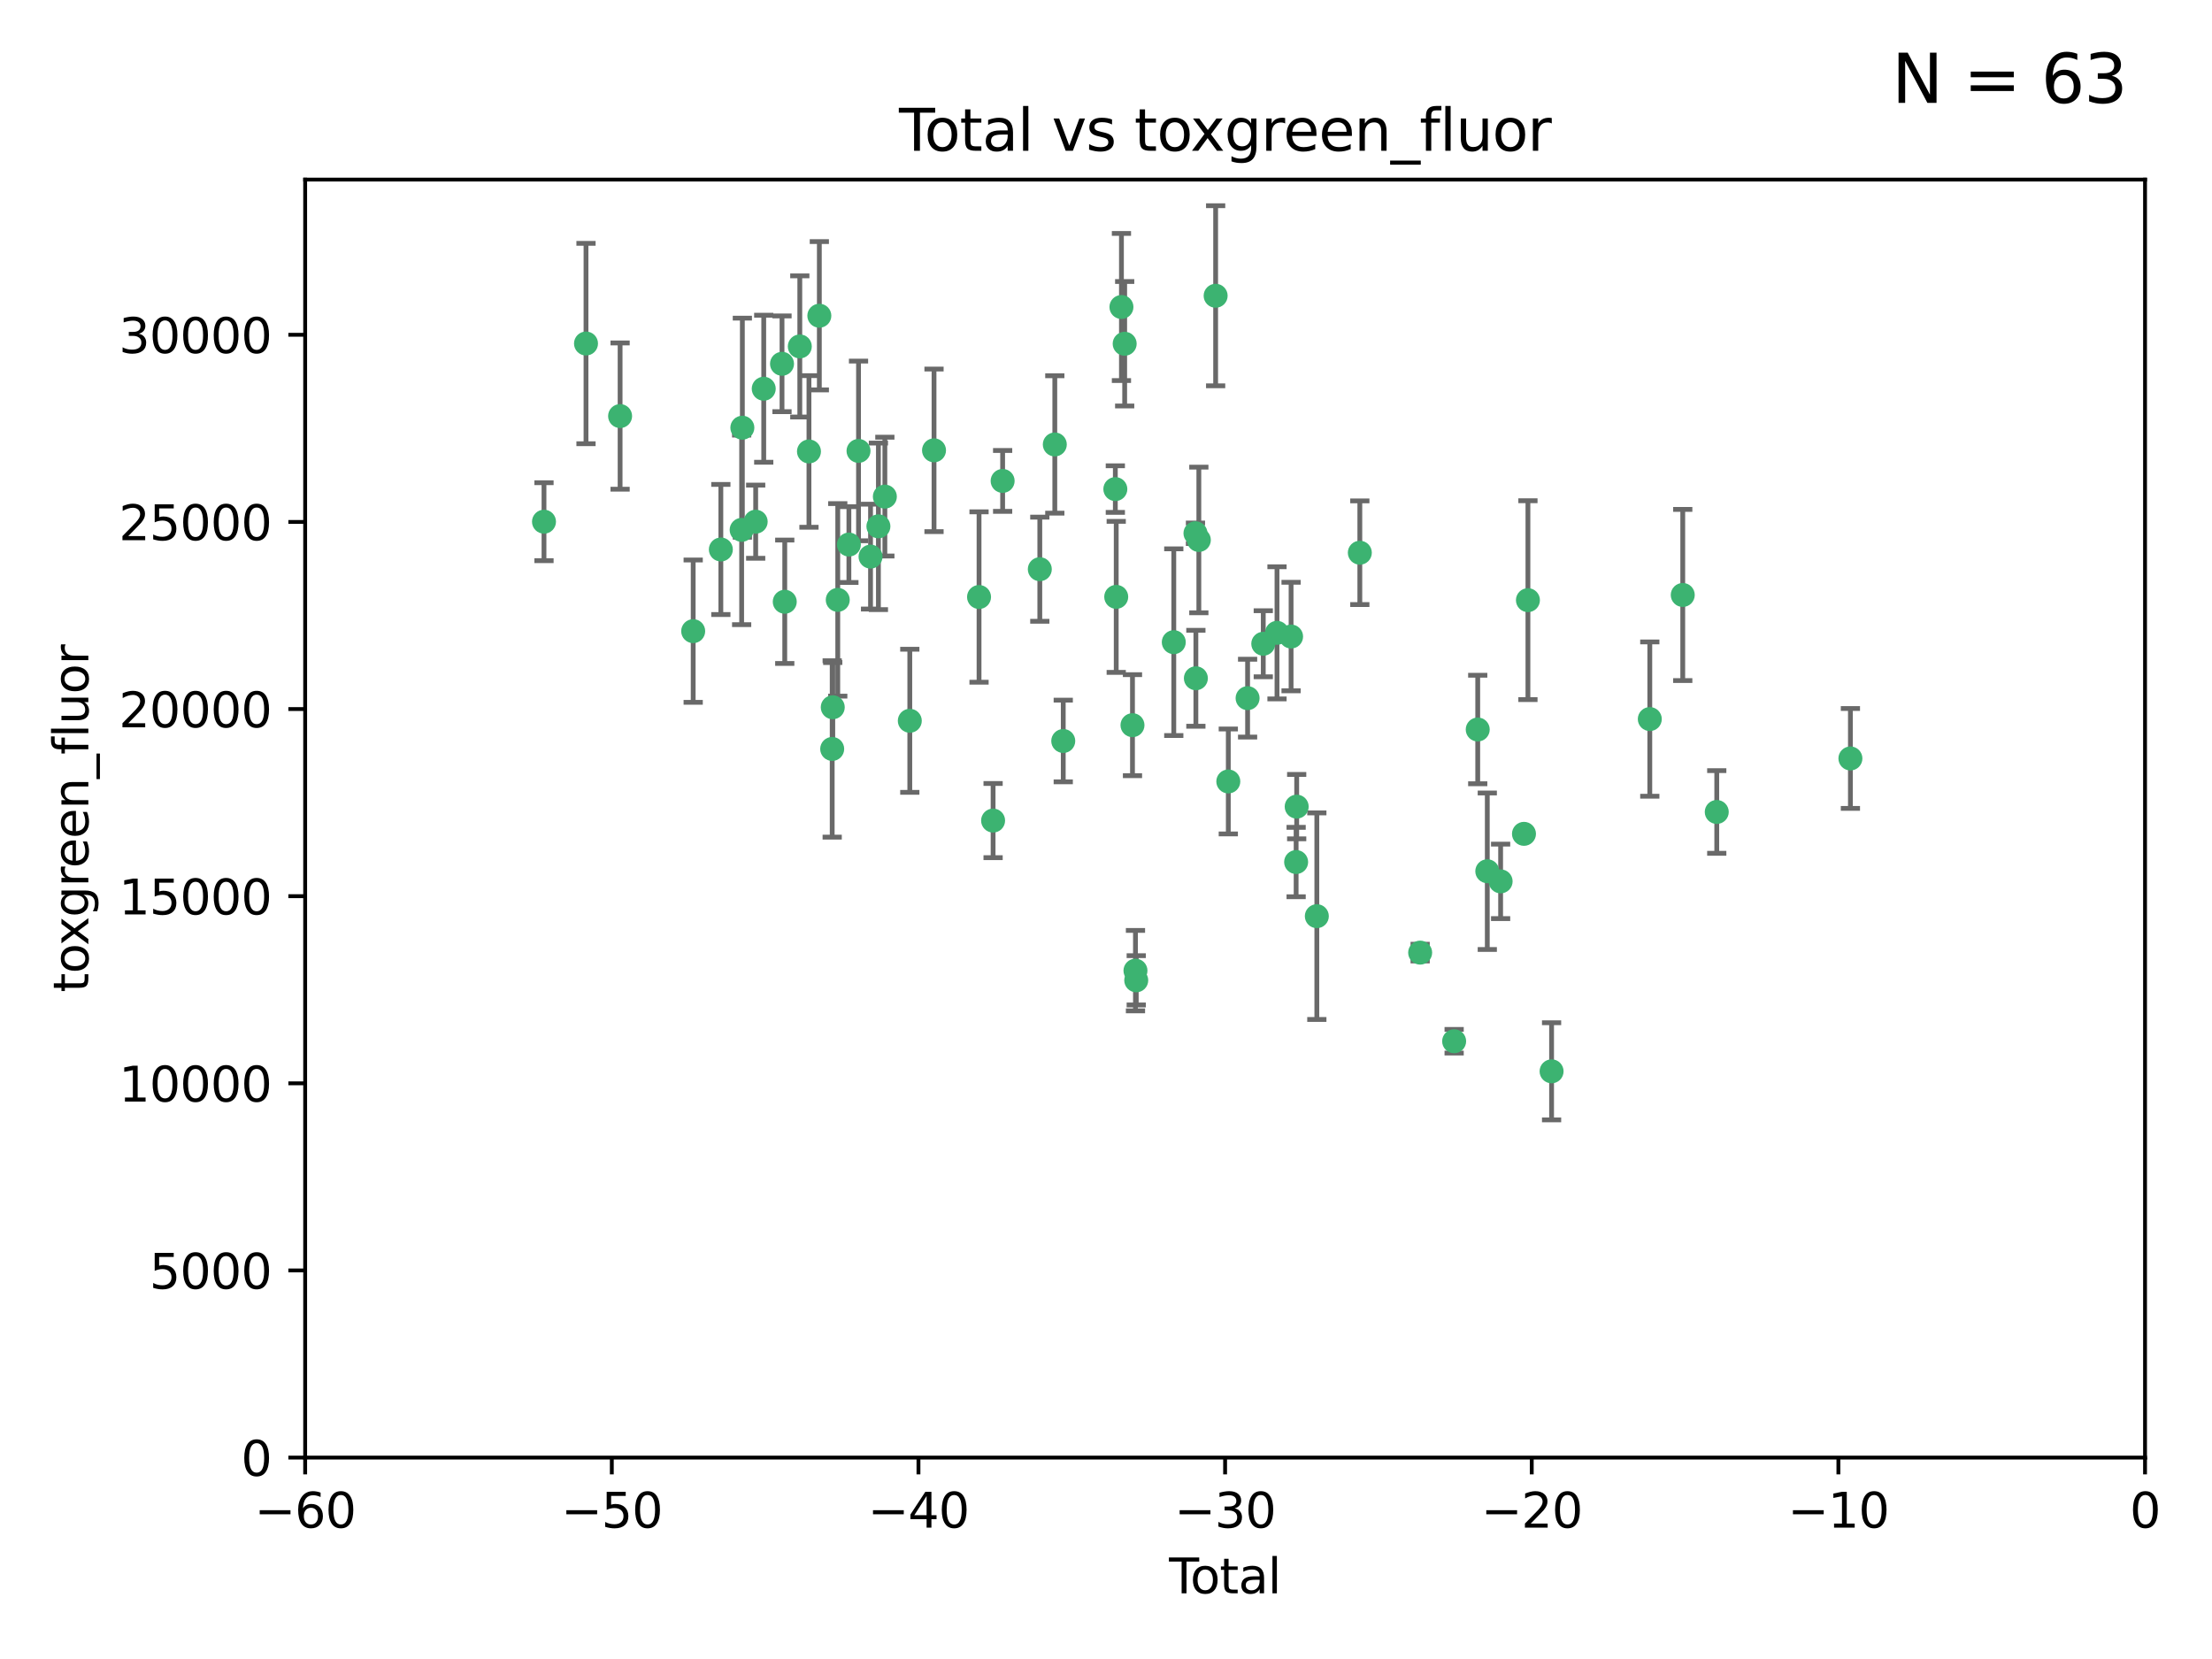 <?xml version="1.0" encoding="utf-8" standalone="no"?>
<!DOCTYPE svg PUBLIC "-//W3C//DTD SVG 1.1//EN"
  "http://www.w3.org/Graphics/SVG/1.1/DTD/svg11.dtd">
<svg xmlns:xlink="http://www.w3.org/1999/xlink" width="460.8pt" height="345.6pt" viewBox="0 0 460.8 345.6" xmlns="http://www.w3.org/2000/svg" version="1.1">
 <defs>
  <style type="text/css">*{stroke-linejoin: round; stroke-linecap: butt}</style>
 </defs>
 <g id="figure_1">
  <g id="patch_1">
   <path d="M 0 345.6 
L 460.8 345.6 
L 460.8 0 
L 0 0 
z
" style="fill: #ffffff"/>
  </g>
  <g id="axes_1">
   <g id="patch_2">
    <path d="M 63.571 303.64 
L 446.85 303.64 
L 446.85 37.411 
L 63.571 37.411 
z
" style="fill: #ffffff"/>
   </g>
   <g id="PathCollection_1">
    <defs>
     <path id="m602385210f" d="M 0 1.118 
C 0.297 1.118 0.581 1 0.791 0.791 
C 1 0.581 1.118 0.297 1.118 0 
C 1.118 -0.297 1 -0.581 0.791 -0.791 
C 0.581 -1 0.297 -1.118 0 -1.118 
C -0.297 -1.118 -0.581 -1 -0.791 -0.791 
C -1 -0.581 -1.118 -0.297 -1.118 0 
C -1.118 0.297 -1 0.581 -0.791 0.791 
C -0.581 1 -0.297 1.118 0 1.118 
z
" style="stroke: #3cb371"/>
    </defs>
    <g clip-path="url(#p02522e7ab2)">
     <use xlink:href="#m602385210f" x="113.324" y="108.677" style="fill: #3cb371; stroke: #3cb371"/>
     <use xlink:href="#m602385210f" x="122.075" y="71.562" style="fill: #3cb371; stroke: #3cb371"/>
     <use xlink:href="#m602385210f" x="129.178" y="86.676" style="fill: #3cb371; stroke: #3cb371"/>
     <use xlink:href="#m602385210f" x="144.404" y="131.48" style="fill: #3cb371; stroke: #3cb371"/>
     <use xlink:href="#m602385210f" x="150.166" y="114.467" style="fill: #3cb371; stroke: #3cb371"/>
     <use xlink:href="#m602385210f" x="154.499" y="110.38" style="fill: #3cb371; stroke: #3cb371"/>
     <use xlink:href="#m602385210f" x="154.646" y="89.097" style="fill: #3cb371; stroke: #3cb371"/>
     <use xlink:href="#m602385210f" x="157.422" y="108.676" style="fill: #3cb371; stroke: #3cb371"/>
     <use xlink:href="#m602385210f" x="159.1" y="80.98" style="fill: #3cb371; stroke: #3cb371"/>
     <use xlink:href="#m602385210f" x="162.908" y="75.786" style="fill: #3cb371; stroke: #3cb371"/>
     <use xlink:href="#m602385210f" x="163.479" y="125.356" style="fill: #3cb371; stroke: #3cb371"/>
     <use xlink:href="#m602385210f" x="166.614" y="72.167" style="fill: #3cb371; stroke: #3cb371"/>
     <use xlink:href="#m602385210f" x="168.522" y="94.046" style="fill: #3cb371; stroke: #3cb371"/>
     <use xlink:href="#m602385210f" x="170.683" y="65.773" style="fill: #3cb371; stroke: #3cb371"/>
     <use xlink:href="#m602385210f" x="173.36" y="156.019" style="fill: #3cb371; stroke: #3cb371"/>
     <use xlink:href="#m602385210f" x="173.478" y="147.335" style="fill: #3cb371; stroke: #3cb371"/>
     <use xlink:href="#m602385210f" x="174.52" y="124.965" style="fill: #3cb371; stroke: #3cb371"/>
     <use xlink:href="#m602385210f" x="176.84" y="113.441" style="fill: #3cb371; stroke: #3cb371"/>
     <use xlink:href="#m602385210f" x="178.846" y="93.933" style="fill: #3cb371; stroke: #3cb371"/>
     <use xlink:href="#m602385210f" x="181.35" y="115.953" style="fill: #3cb371; stroke: #3cb371"/>
     <use xlink:href="#m602385210f" x="182.989" y="109.646" style="fill: #3cb371; stroke: #3cb371"/>
     <use xlink:href="#m602385210f" x="184.332" y="103.453" style="fill: #3cb371; stroke: #3cb371"/>
     <use xlink:href="#m602385210f" x="189.528" y="150.153" style="fill: #3cb371; stroke: #3cb371"/>
     <use xlink:href="#m602385210f" x="194.574" y="93.812" style="fill: #3cb371; stroke: #3cb371"/>
     <use xlink:href="#m602385210f" x="203.952" y="124.367" style="fill: #3cb371; stroke: #3cb371"/>
     <use xlink:href="#m602385210f" x="206.88" y="170.94" style="fill: #3cb371; stroke: #3cb371"/>
     <use xlink:href="#m602385210f" x="208.867" y="100.184" style="fill: #3cb371; stroke: #3cb371"/>
     <use xlink:href="#m602385210f" x="216.611" y="118.577" style="fill: #3cb371; stroke: #3cb371"/>
     <use xlink:href="#m602385210f" x="219.736" y="92.588" style="fill: #3cb371; stroke: #3cb371"/>
     <use xlink:href="#m602385210f" x="221.495" y="154.361" style="fill: #3cb371; stroke: #3cb371"/>
     <use xlink:href="#m602385210f" x="232.345" y="101.886" style="fill: #3cb371; stroke: #3cb371"/>
     <use xlink:href="#m602385210f" x="232.53" y="124.337" style="fill: #3cb371; stroke: #3cb371"/>
     <use xlink:href="#m602385210f" x="233.617" y="63.953" style="fill: #3cb371; stroke: #3cb371"/>
     <use xlink:href="#m602385210f" x="234.291" y="71.61" style="fill: #3cb371; stroke: #3cb371"/>
     <use xlink:href="#m602385210f" x="235.917" y="151.067" style="fill: #3cb371; stroke: #3cb371"/>
     <use xlink:href="#m602385210f" x="236.539" y="202.203" style="fill: #3cb371; stroke: #3cb371"/>
     <use xlink:href="#m602385210f" x="236.699" y="204.22" style="fill: #3cb371; stroke: #3cb371"/>
     <use xlink:href="#m602385210f" x="244.521" y="133.776" style="fill: #3cb371; stroke: #3cb371"/>
     <use xlink:href="#m602385210f" x="249.037" y="111.087" style="fill: #3cb371; stroke: #3cb371"/>
     <use xlink:href="#m602385210f" x="249.123" y="141.297" style="fill: #3cb371; stroke: #3cb371"/>
     <use xlink:href="#m602385210f" x="249.741" y="112.487" style="fill: #3cb371; stroke: #3cb371"/>
     <use xlink:href="#m602385210f" x="253.24" y="61.614" style="fill: #3cb371; stroke: #3cb371"/>
     <use xlink:href="#m602385210f" x="255.878" y="162.792" style="fill: #3cb371; stroke: #3cb371"/>
     <use xlink:href="#m602385210f" x="259.897" y="145.439" style="fill: #3cb371; stroke: #3cb371"/>
     <use xlink:href="#m602385210f" x="263.163" y="134.104" style="fill: #3cb371; stroke: #3cb371"/>
     <use xlink:href="#m602385210f" x="266.022" y="131.829" style="fill: #3cb371; stroke: #3cb371"/>
     <use xlink:href="#m602385210f" x="268.956" y="132.603" style="fill: #3cb371; stroke: #3cb371"/>
     <use xlink:href="#m602385210f" x="270.008" y="179.579" style="fill: #3cb371; stroke: #3cb371"/>
     <use xlink:href="#m602385210f" x="270.123" y="168.036" style="fill: #3cb371; stroke: #3cb371"/>
     <use xlink:href="#m602385210f" x="274.32" y="190.856" style="fill: #3cb371; stroke: #3cb371"/>
     <use xlink:href="#m602385210f" x="283.277" y="115.142" style="fill: #3cb371; stroke: #3cb371"/>
     <use xlink:href="#m602385210f" x="295.844" y="198.449" style="fill: #3cb371; stroke: #3cb371"/>
     <use xlink:href="#m602385210f" x="302.924" y="216.908" style="fill: #3cb371; stroke: #3cb371"/>
     <use xlink:href="#m602385210f" x="307.838" y="151.97" style="fill: #3cb371; stroke: #3cb371"/>
     <use xlink:href="#m602385210f" x="309.83" y="181.494" style="fill: #3cb371; stroke: #3cb371"/>
     <use xlink:href="#m602385210f" x="312.607" y="183.606" style="fill: #3cb371; stroke: #3cb371"/>
     <use xlink:href="#m602385210f" x="317.472" y="173.704" style="fill: #3cb371; stroke: #3cb371"/>
     <use xlink:href="#m602385210f" x="318.296" y="125.024" style="fill: #3cb371; stroke: #3cb371"/>
     <use xlink:href="#m602385210f" x="323.223" y="223.176" style="fill: #3cb371; stroke: #3cb371"/>
     <use xlink:href="#m602385210f" x="343.683" y="149.795" style="fill: #3cb371; stroke: #3cb371"/>
     <use xlink:href="#m602385210f" x="350.548" y="123.943" style="fill: #3cb371; stroke: #3cb371"/>
     <use xlink:href="#m602385210f" x="357.632" y="169.147" style="fill: #3cb371; stroke: #3cb371"/>
     <use xlink:href="#m602385210f" x="385.474" y="157.999" style="fill: #3cb371; stroke: #3cb371"/>
    </g>
   </g>
   <g id="matplotlib.axis_1">
    <g id="xtick_1">
     <g id="line2d_1">
      <defs>
       <path id="mc4706e7339" d="M 0 0 
L 0 3.5 
" style="stroke: #000000; stroke-width: 0.8"/>
      </defs>
      <g>
       <use xlink:href="#mc4706e7339" x="63.571" y="303.64" style="stroke: #000000; stroke-width: 0.8"/>
      </g>
     </g>
     <g id="text_1">
      <!-- −60 -->
      <g transform="translate(53.019 318.238)scale(0.1 -0.1)">
       <defs>
        <path id="DejaVuSans-2212" d="M 678 2272 
L 4684 2272 
L 4684 1741 
L 678 1741 
L 678 2272 
z
" transform="scale(0.016)"/>
        <path id="DejaVuSans-36" d="M 2113 2584 
Q 1688 2584 1439 2293 
Q 1191 2003 1191 1497 
Q 1191 994 1439 701 
Q 1688 409 2113 409 
Q 2538 409 2786 701 
Q 3034 994 3034 1497 
Q 3034 2003 2786 2293 
Q 2538 2584 2113 2584 
z
M 3366 4563 
L 3366 3988 
Q 3128 4100 2886 4159 
Q 2644 4219 2406 4219 
Q 1781 4219 1451 3797 
Q 1122 3375 1075 2522 
Q 1259 2794 1537 2939 
Q 1816 3084 2150 3084 
Q 2853 3084 3261 2657 
Q 3669 2231 3669 1497 
Q 3669 778 3244 343 
Q 2819 -91 2113 -91 
Q 1303 -91 875 529 
Q 447 1150 447 2328 
Q 447 3434 972 4092 
Q 1497 4750 2381 4750 
Q 2619 4750 2861 4703 
Q 3103 4656 3366 4563 
z
" transform="scale(0.016)"/>
        <path id="DejaVuSans-30" d="M 2034 4250 
Q 1547 4250 1301 3770 
Q 1056 3291 1056 2328 
Q 1056 1369 1301 889 
Q 1547 409 2034 409 
Q 2525 409 2770 889 
Q 3016 1369 3016 2328 
Q 3016 3291 2770 3770 
Q 2525 4250 2034 4250 
z
M 2034 4750 
Q 2819 4750 3233 4129 
Q 3647 3509 3647 2328 
Q 3647 1150 3233 529 
Q 2819 -91 2034 -91 
Q 1250 -91 836 529 
Q 422 1150 422 2328 
Q 422 3509 836 4129 
Q 1250 4750 2034 4750 
z
" transform="scale(0.016)"/>
       </defs>
       <use xlink:href="#DejaVuSans-2212"/>
       <use xlink:href="#DejaVuSans-36" x="83.789"/>
       <use xlink:href="#DejaVuSans-30" x="147.412"/>
      </g>
     </g>
    </g>
    <g id="xtick_2">
     <g id="line2d_2">
      <g>
       <use xlink:href="#mc4706e7339" x="127.451" y="303.64" style="stroke: #000000; stroke-width: 0.8"/>
      </g>
     </g>
     <g id="text_2">
      <!-- −50 -->
      <g transform="translate(116.899 318.238)scale(0.1 -0.1)">
       <defs>
        <path id="DejaVuSans-35" d="M 691 4666 
L 3169 4666 
L 3169 4134 
L 1269 4134 
L 1269 2991 
Q 1406 3038 1543 3061 
Q 1681 3084 1819 3084 
Q 2600 3084 3056 2656 
Q 3513 2228 3513 1497 
Q 3513 744 3044 326 
Q 2575 -91 1722 -91 
Q 1428 -91 1123 -41 
Q 819 9 494 109 
L 494 744 
Q 775 591 1075 516 
Q 1375 441 1709 441 
Q 2250 441 2565 725 
Q 2881 1009 2881 1497 
Q 2881 1984 2565 2268 
Q 2250 2553 1709 2553 
Q 1456 2553 1204 2497 
Q 953 2441 691 2322 
L 691 4666 
z
" transform="scale(0.016)"/>
       </defs>
       <use xlink:href="#DejaVuSans-2212"/>
       <use xlink:href="#DejaVuSans-35" x="83.789"/>
       <use xlink:href="#DejaVuSans-30" x="147.412"/>
      </g>
     </g>
    </g>
    <g id="xtick_3">
     <g id="line2d_3">
      <g>
       <use xlink:href="#mc4706e7339" x="191.331" y="303.64" style="stroke: #000000; stroke-width: 0.8"/>
      </g>
     </g>
     <g id="text_3">
      <!-- −40 -->
      <g transform="translate(180.778 318.238)scale(0.1 -0.1)">
       <defs>
        <path id="DejaVuSans-34" d="M 2419 4116 
L 825 1625 
L 2419 1625 
L 2419 4116 
z
M 2253 4666 
L 3047 4666 
L 3047 1625 
L 3713 1625 
L 3713 1100 
L 3047 1100 
L 3047 0 
L 2419 0 
L 2419 1100 
L 313 1100 
L 313 1709 
L 2253 4666 
z
" transform="scale(0.016)"/>
       </defs>
       <use xlink:href="#DejaVuSans-2212"/>
       <use xlink:href="#DejaVuSans-34" x="83.789"/>
       <use xlink:href="#DejaVuSans-30" x="147.412"/>
      </g>
     </g>
    </g>
    <g id="xtick_4">
     <g id="line2d_4">
      <g>
       <use xlink:href="#mc4706e7339" x="255.211" y="303.64" style="stroke: #000000; stroke-width: 0.8"/>
      </g>
     </g>
     <g id="text_4">
      <!-- −30 -->
      <g transform="translate(244.658 318.238)scale(0.1 -0.1)">
       <defs>
        <path id="DejaVuSans-33" d="M 2597 2516 
Q 3050 2419 3304 2112 
Q 3559 1806 3559 1356 
Q 3559 666 3084 287 
Q 2609 -91 1734 -91 
Q 1441 -91 1130 -33 
Q 819 25 488 141 
L 488 750 
Q 750 597 1062 519 
Q 1375 441 1716 441 
Q 2309 441 2620 675 
Q 2931 909 2931 1356 
Q 2931 1769 2642 2001 
Q 2353 2234 1838 2234 
L 1294 2234 
L 1294 2753 
L 1863 2753 
Q 2328 2753 2575 2939 
Q 2822 3125 2822 3475 
Q 2822 3834 2567 4026 
Q 2313 4219 1838 4219 
Q 1578 4219 1281 4162 
Q 984 4106 628 3988 
L 628 4550 
Q 988 4650 1302 4700 
Q 1616 4750 1894 4750 
Q 2613 4750 3031 4423 
Q 3450 4097 3450 3541 
Q 3450 3153 3228 2886 
Q 3006 2619 2597 2516 
z
" transform="scale(0.016)"/>
       </defs>
       <use xlink:href="#DejaVuSans-2212"/>
       <use xlink:href="#DejaVuSans-33" x="83.789"/>
       <use xlink:href="#DejaVuSans-30" x="147.412"/>
      </g>
     </g>
    </g>
    <g id="xtick_5">
     <g id="line2d_5">
      <g>
       <use xlink:href="#mc4706e7339" x="319.09" y="303.64" style="stroke: #000000; stroke-width: 0.8"/>
      </g>
     </g>
     <g id="text_5">
      <!-- −20 -->
      <g transform="translate(308.538 318.238)scale(0.1 -0.1)">
       <defs>
        <path id="DejaVuSans-32" d="M 1228 531 
L 3431 531 
L 3431 0 
L 469 0 
L 469 531 
Q 828 903 1448 1529 
Q 2069 2156 2228 2338 
Q 2531 2678 2651 2914 
Q 2772 3150 2772 3378 
Q 2772 3750 2511 3984 
Q 2250 4219 1831 4219 
Q 1534 4219 1204 4116 
Q 875 4013 500 3803 
L 500 4441 
Q 881 4594 1212 4672 
Q 1544 4750 1819 4750 
Q 2544 4750 2975 4387 
Q 3406 4025 3406 3419 
Q 3406 3131 3298 2873 
Q 3191 2616 2906 2266 
Q 2828 2175 2409 1742 
Q 1991 1309 1228 531 
z
" transform="scale(0.016)"/>
       </defs>
       <use xlink:href="#DejaVuSans-2212"/>
       <use xlink:href="#DejaVuSans-32" x="83.789"/>
       <use xlink:href="#DejaVuSans-30" x="147.412"/>
      </g>
     </g>
    </g>
    <g id="xtick_6">
     <g id="line2d_6">
      <g>
       <use xlink:href="#mc4706e7339" x="382.97" y="303.64" style="stroke: #000000; stroke-width: 0.8"/>
      </g>
     </g>
     <g id="text_6">
      <!-- −10 -->
      <g transform="translate(372.418 318.238)scale(0.1 -0.1)">
       <defs>
        <path id="DejaVuSans-31" d="M 794 531 
L 1825 531 
L 1825 4091 
L 703 3866 
L 703 4441 
L 1819 4666 
L 2450 4666 
L 2450 531 
L 3481 531 
L 3481 0 
L 794 0 
L 794 531 
z
" transform="scale(0.016)"/>
       </defs>
       <use xlink:href="#DejaVuSans-2212"/>
       <use xlink:href="#DejaVuSans-31" x="83.789"/>
       <use xlink:href="#DejaVuSans-30" x="147.412"/>
      </g>
     </g>
    </g>
    <g id="xtick_7">
     <g id="line2d_7">
      <g>
       <use xlink:href="#mc4706e7339" x="446.85" y="303.64" style="stroke: #000000; stroke-width: 0.8"/>
      </g>
     </g>
     <g id="text_7">
      <!-- 0 -->
      <g transform="translate(443.669 318.238)scale(0.1 -0.1)">
       <use xlink:href="#DejaVuSans-30"/>
      </g>
     </g>
    </g>
    <g id="text_8">
     <!-- Total -->
     <g transform="translate(243.534 331.917)scale(0.1 -0.1)">
      <defs>
       <path id="DejaVuSans-54" d="M -19 4666 
L 3928 4666 
L 3928 4134 
L 2272 4134 
L 2272 0 
L 1638 0 
L 1638 4134 
L -19 4134 
L -19 4666 
z
" transform="scale(0.016)"/>
       <path id="DejaVuSans-6f" d="M 1959 3097 
Q 1497 3097 1228 2736 
Q 959 2375 959 1747 
Q 959 1119 1226 758 
Q 1494 397 1959 397 
Q 2419 397 2687 759 
Q 2956 1122 2956 1747 
Q 2956 2369 2687 2733 
Q 2419 3097 1959 3097 
z
M 1959 3584 
Q 2709 3584 3137 3096 
Q 3566 2609 3566 1747 
Q 3566 888 3137 398 
Q 2709 -91 1959 -91 
Q 1206 -91 779 398 
Q 353 888 353 1747 
Q 353 2609 779 3096 
Q 1206 3584 1959 3584 
z
" transform="scale(0.016)"/>
       <path id="DejaVuSans-74" d="M 1172 4494 
L 1172 3500 
L 2356 3500 
L 2356 3053 
L 1172 3053 
L 1172 1153 
Q 1172 725 1289 603 
Q 1406 481 1766 481 
L 2356 481 
L 2356 0 
L 1766 0 
Q 1100 0 847 248 
Q 594 497 594 1153 
L 594 3053 
L 172 3053 
L 172 3500 
L 594 3500 
L 594 4494 
L 1172 4494 
z
" transform="scale(0.016)"/>
       <path id="DejaVuSans-61" d="M 2194 1759 
Q 1497 1759 1228 1600 
Q 959 1441 959 1056 
Q 959 750 1161 570 
Q 1363 391 1709 391 
Q 2188 391 2477 730 
Q 2766 1069 2766 1631 
L 2766 1759 
L 2194 1759 
z
M 3341 1997 
L 3341 0 
L 2766 0 
L 2766 531 
Q 2569 213 2275 61 
Q 1981 -91 1556 -91 
Q 1019 -91 701 211 
Q 384 513 384 1019 
Q 384 1609 779 1909 
Q 1175 2209 1959 2209 
L 2766 2209 
L 2766 2266 
Q 2766 2663 2505 2880 
Q 2244 3097 1772 3097 
Q 1472 3097 1187 3025 
Q 903 2953 641 2809 
L 641 3341 
Q 956 3463 1253 3523 
Q 1550 3584 1831 3584 
Q 2591 3584 2966 3190 
Q 3341 2797 3341 1997 
z
" transform="scale(0.016)"/>
       <path id="DejaVuSans-6c" d="M 603 4863 
L 1178 4863 
L 1178 0 
L 603 0 
L 603 4863 
z
" transform="scale(0.016)"/>
      </defs>
      <use xlink:href="#DejaVuSans-54"/>
      <use xlink:href="#DejaVuSans-6f" x="44.084"/>
      <use xlink:href="#DejaVuSans-74" x="105.266"/>
      <use xlink:href="#DejaVuSans-61" x="144.475"/>
      <use xlink:href="#DejaVuSans-6c" x="205.754"/>
     </g>
    </g>
   </g>
   <g id="matplotlib.axis_2">
    <g id="ytick_1">
     <g id="line2d_8">
      <defs>
       <path id="m81da28793d" d="M 0 0 
L -3.5 0 
" style="stroke: #000000; stroke-width: 0.8"/>
      </defs>
      <g>
       <use xlink:href="#m81da28793d" x="63.571" y="303.64" style="stroke: #000000; stroke-width: 0.8"/>
      </g>
     </g>
     <g id="text_9">
      <!-- 0 -->
      <g transform="translate(50.209 307.439)scale(0.1 -0.1)">
       <use xlink:href="#DejaVuSans-30"/>
      </g>
     </g>
    </g>
    <g id="ytick_2">
     <g id="line2d_9">
      <g>
       <use xlink:href="#m81da28793d" x="63.571" y="264.657" style="stroke: #000000; stroke-width: 0.8"/>
      </g>
     </g>
     <g id="text_10">
      <!-- 5000 -->
      <g transform="translate(31.121 268.457)scale(0.1 -0.1)">
       <use xlink:href="#DejaVuSans-35"/>
       <use xlink:href="#DejaVuSans-30" x="63.623"/>
       <use xlink:href="#DejaVuSans-30" x="127.246"/>
       <use xlink:href="#DejaVuSans-30" x="190.869"/>
      </g>
     </g>
    </g>
    <g id="ytick_3">
     <g id="line2d_10">
      <g>
       <use xlink:href="#m81da28793d" x="63.571" y="225.675" style="stroke: #000000; stroke-width: 0.8"/>
      </g>
     </g>
     <g id="text_11">
      <!-- 10000 -->
      <g transform="translate(24.759 229.474)scale(0.1 -0.1)">
       <use xlink:href="#DejaVuSans-31"/>
       <use xlink:href="#DejaVuSans-30" x="63.623"/>
       <use xlink:href="#DejaVuSans-30" x="127.246"/>
       <use xlink:href="#DejaVuSans-30" x="190.869"/>
       <use xlink:href="#DejaVuSans-30" x="254.492"/>
      </g>
     </g>
    </g>
    <g id="ytick_4">
     <g id="line2d_11">
      <g>
       <use xlink:href="#m81da28793d" x="63.571" y="186.692" style="stroke: #000000; stroke-width: 0.8"/>
      </g>
     </g>
     <g id="text_12">
      <!-- 15000 -->
      <g transform="translate(24.759 190.492)scale(0.1 -0.1)">
       <use xlink:href="#DejaVuSans-31"/>
       <use xlink:href="#DejaVuSans-35" x="63.623"/>
       <use xlink:href="#DejaVuSans-30" x="127.246"/>
       <use xlink:href="#DejaVuSans-30" x="190.869"/>
       <use xlink:href="#DejaVuSans-30" x="254.492"/>
      </g>
     </g>
    </g>
    <g id="ytick_5">
     <g id="line2d_12">
      <g>
       <use xlink:href="#m81da28793d" x="63.571" y="147.71" style="stroke: #000000; stroke-width: 0.8"/>
      </g>
     </g>
     <g id="text_13">
      <!-- 20000 -->
      <g transform="translate(24.759 151.509)scale(0.1 -0.1)">
       <use xlink:href="#DejaVuSans-32"/>
       <use xlink:href="#DejaVuSans-30" x="63.623"/>
       <use xlink:href="#DejaVuSans-30" x="127.246"/>
       <use xlink:href="#DejaVuSans-30" x="190.869"/>
       <use xlink:href="#DejaVuSans-30" x="254.492"/>
      </g>
     </g>
    </g>
    <g id="ytick_6">
     <g id="line2d_13">
      <g>
       <use xlink:href="#m81da28793d" x="63.571" y="108.727" style="stroke: #000000; stroke-width: 0.8"/>
      </g>
     </g>
     <g id="text_14">
      <!-- 25000 -->
      <g transform="translate(24.759 112.527)scale(0.1 -0.1)">
       <use xlink:href="#DejaVuSans-32"/>
       <use xlink:href="#DejaVuSans-35" x="63.623"/>
       <use xlink:href="#DejaVuSans-30" x="127.246"/>
       <use xlink:href="#DejaVuSans-30" x="190.869"/>
       <use xlink:href="#DejaVuSans-30" x="254.492"/>
      </g>
     </g>
    </g>
    <g id="ytick_7">
     <g id="line2d_14">
      <g>
       <use xlink:href="#m81da28793d" x="63.571" y="69.745" style="stroke: #000000; stroke-width: 0.8"/>
      </g>
     </g>
     <g id="text_15">
      <!-- 30000 -->
      <g transform="translate(24.759 73.544)scale(0.1 -0.1)">
       <use xlink:href="#DejaVuSans-33"/>
       <use xlink:href="#DejaVuSans-30" x="63.623"/>
       <use xlink:href="#DejaVuSans-30" x="127.246"/>
       <use xlink:href="#DejaVuSans-30" x="190.869"/>
       <use xlink:href="#DejaVuSans-30" x="254.492"/>
      </g>
     </g>
    </g>
    <g id="text_16">
     <!-- toxgreen_fluor -->
     <g transform="translate(18.401 206.72)rotate(-90)scale(0.1 -0.1)">
      <defs>
       <path id="DejaVuSans-78" d="M 3513 3500 
L 2247 1797 
L 3578 0 
L 2900 0 
L 1881 1375 
L 863 0 
L 184 0 
L 1544 1831 
L 300 3500 
L 978 3500 
L 1906 2253 
L 2834 3500 
L 3513 3500 
z
" transform="scale(0.016)"/>
       <path id="DejaVuSans-67" d="M 2906 1791 
Q 2906 2416 2648 2759 
Q 2391 3103 1925 3103 
Q 1463 3103 1205 2759 
Q 947 2416 947 1791 
Q 947 1169 1205 825 
Q 1463 481 1925 481 
Q 2391 481 2648 825 
Q 2906 1169 2906 1791 
z
M 3481 434 
Q 3481 -459 3084 -895 
Q 2688 -1331 1869 -1331 
Q 1566 -1331 1297 -1286 
Q 1028 -1241 775 -1147 
L 775 -588 
Q 1028 -725 1275 -790 
Q 1522 -856 1778 -856 
Q 2344 -856 2625 -561 
Q 2906 -266 2906 331 
L 2906 616 
Q 2728 306 2450 153 
Q 2172 0 1784 0 
Q 1141 0 747 490 
Q 353 981 353 1791 
Q 353 2603 747 3093 
Q 1141 3584 1784 3584 
Q 2172 3584 2450 3431 
Q 2728 3278 2906 2969 
L 2906 3500 
L 3481 3500 
L 3481 434 
z
" transform="scale(0.016)"/>
       <path id="DejaVuSans-72" d="M 2631 2963 
Q 2534 3019 2420 3045 
Q 2306 3072 2169 3072 
Q 1681 3072 1420 2755 
Q 1159 2438 1159 1844 
L 1159 0 
L 581 0 
L 581 3500 
L 1159 3500 
L 1159 2956 
Q 1341 3275 1631 3429 
Q 1922 3584 2338 3584 
Q 2397 3584 2469 3576 
Q 2541 3569 2628 3553 
L 2631 2963 
z
" transform="scale(0.016)"/>
       <path id="DejaVuSans-65" d="M 3597 1894 
L 3597 1613 
L 953 1613 
Q 991 1019 1311 708 
Q 1631 397 2203 397 
Q 2534 397 2845 478 
Q 3156 559 3463 722 
L 3463 178 
Q 3153 47 2828 -22 
Q 2503 -91 2169 -91 
Q 1331 -91 842 396 
Q 353 884 353 1716 
Q 353 2575 817 3079 
Q 1281 3584 2069 3584 
Q 2775 3584 3186 3129 
Q 3597 2675 3597 1894 
z
M 3022 2063 
Q 3016 2534 2758 2815 
Q 2500 3097 2075 3097 
Q 1594 3097 1305 2825 
Q 1016 2553 972 2059 
L 3022 2063 
z
" transform="scale(0.016)"/>
       <path id="DejaVuSans-6e" d="M 3513 2113 
L 3513 0 
L 2938 0 
L 2938 2094 
Q 2938 2591 2744 2837 
Q 2550 3084 2163 3084 
Q 1697 3084 1428 2787 
Q 1159 2491 1159 1978 
L 1159 0 
L 581 0 
L 581 3500 
L 1159 3500 
L 1159 2956 
Q 1366 3272 1645 3428 
Q 1925 3584 2291 3584 
Q 2894 3584 3203 3211 
Q 3513 2838 3513 2113 
z
" transform="scale(0.016)"/>
       <path id="DejaVuSans-5f" d="M 3263 -1063 
L 3263 -1509 
L -63 -1509 
L -63 -1063 
L 3263 -1063 
z
" transform="scale(0.016)"/>
       <path id="DejaVuSans-66" d="M 2375 4863 
L 2375 4384 
L 1825 4384 
Q 1516 4384 1395 4259 
Q 1275 4134 1275 3809 
L 1275 3500 
L 2222 3500 
L 2222 3053 
L 1275 3053 
L 1275 0 
L 697 0 
L 697 3053 
L 147 3053 
L 147 3500 
L 697 3500 
L 697 3744 
Q 697 4328 969 4595 
Q 1241 4863 1831 4863 
L 2375 4863 
z
" transform="scale(0.016)"/>
       <path id="DejaVuSans-75" d="M 544 1381 
L 544 3500 
L 1119 3500 
L 1119 1403 
Q 1119 906 1312 657 
Q 1506 409 1894 409 
Q 2359 409 2629 706 
Q 2900 1003 2900 1516 
L 2900 3500 
L 3475 3500 
L 3475 0 
L 2900 0 
L 2900 538 
Q 2691 219 2414 64 
Q 2138 -91 1772 -91 
Q 1169 -91 856 284 
Q 544 659 544 1381 
z
M 1991 3584 
L 1991 3584 
z
" transform="scale(0.016)"/>
      </defs>
      <use xlink:href="#DejaVuSans-74"/>
      <use xlink:href="#DejaVuSans-6f" x="39.209"/>
      <use xlink:href="#DejaVuSans-78" x="97.266"/>
      <use xlink:href="#DejaVuSans-67" x="156.445"/>
      <use xlink:href="#DejaVuSans-72" x="219.922"/>
      <use xlink:href="#DejaVuSans-65" x="258.785"/>
      <use xlink:href="#DejaVuSans-65" x="320.309"/>
      <use xlink:href="#DejaVuSans-6e" x="381.832"/>
      <use xlink:href="#DejaVuSans-5f" x="445.211"/>
      <use xlink:href="#DejaVuSans-66" x="495.211"/>
      <use xlink:href="#DejaVuSans-6c" x="530.416"/>
      <use xlink:href="#DejaVuSans-75" x="558.199"/>
      <use xlink:href="#DejaVuSans-6f" x="621.578"/>
      <use xlink:href="#DejaVuSans-72" x="682.76"/>
     </g>
    </g>
   </g>
   <g id="LineCollection_1">
    <path d="M 113.324 116.797 
L 113.324 100.557 
" clip-path="url(#p02522e7ab2)" style="fill: none; stroke: #696969"/>
    <path d="M 122.075 92.434 
L 122.075 50.691 
" clip-path="url(#p02522e7ab2)" style="fill: none; stroke: #696969"/>
    <path d="M 129.178 101.908 
L 129.178 71.444 
" clip-path="url(#p02522e7ab2)" style="fill: none; stroke: #696969"/>
    <path d="M 144.404 146.307 
L 144.404 116.654 
" clip-path="url(#p02522e7ab2)" style="fill: none; stroke: #696969"/>
    <path d="M 150.166 128.017 
L 150.166 100.917 
" clip-path="url(#p02522e7ab2)" style="fill: none; stroke: #696969"/>
    <path d="M 154.499 130.124 
L 154.499 90.636 
" clip-path="url(#p02522e7ab2)" style="fill: none; stroke: #696969"/>
    <path d="M 154.646 111.917 
L 154.646 66.277 
" clip-path="url(#p02522e7ab2)" style="fill: none; stroke: #696969"/>
    <path d="M 157.422 116.296 
L 157.422 101.057 
" clip-path="url(#p02522e7ab2)" style="fill: none; stroke: #696969"/>
    <path d="M 159.1 96.292 
L 159.1 65.668 
" clip-path="url(#p02522e7ab2)" style="fill: none; stroke: #696969"/>
    <path d="M 162.908 85.756 
L 162.908 65.815 
" clip-path="url(#p02522e7ab2)" style="fill: none; stroke: #696969"/>
    <path d="M 163.479 138.211 
L 163.479 112.501 
" clip-path="url(#p02522e7ab2)" style="fill: none; stroke: #696969"/>
    <path d="M 166.614 86.871 
L 166.614 57.463 
" clip-path="url(#p02522e7ab2)" style="fill: none; stroke: #696969"/>
    <path d="M 168.522 109.836 
L 168.522 78.257 
" clip-path="url(#p02522e7ab2)" style="fill: none; stroke: #696969"/>
    <path d="M 170.683 81.223 
L 170.683 50.323 
" clip-path="url(#p02522e7ab2)" style="fill: none; stroke: #696969"/>
    <path d="M 173.36 174.39 
L 173.36 137.647 
" clip-path="url(#p02522e7ab2)" style="fill: none; stroke: #696969"/>
    <path d="M 173.478 156.65 
L 173.478 138.02 
" clip-path="url(#p02522e7ab2)" style="fill: none; stroke: #696969"/>
    <path d="M 174.52 145.018 
L 174.52 104.912 
" clip-path="url(#p02522e7ab2)" style="fill: none; stroke: #696969"/>
    <path d="M 176.84 121.337 
L 176.84 105.546 
" clip-path="url(#p02522e7ab2)" style="fill: none; stroke: #696969"/>
    <path d="M 178.846 112.649 
L 178.846 75.218 
" clip-path="url(#p02522e7ab2)" style="fill: none; stroke: #696969"/>
    <path d="M 181.35 126.872 
L 181.35 105.035 
" clip-path="url(#p02522e7ab2)" style="fill: none; stroke: #696969"/>
    <path d="M 182.989 126.988 
L 182.989 92.305 
" clip-path="url(#p02522e7ab2)" style="fill: none; stroke: #696969"/>
    <path d="M 184.332 115.826 
L 184.332 91.08 
" clip-path="url(#p02522e7ab2)" style="fill: none; stroke: #696969"/>
    <path d="M 189.528 165.057 
L 189.528 135.25 
" clip-path="url(#p02522e7ab2)" style="fill: none; stroke: #696969"/>
    <path d="M 194.574 110.745 
L 194.574 76.878 
" clip-path="url(#p02522e7ab2)" style="fill: none; stroke: #696969"/>
    <path d="M 203.952 142.114 
L 203.952 106.621 
" clip-path="url(#p02522e7ab2)" style="fill: none; stroke: #696969"/>
    <path d="M 206.88 178.667 
L 206.88 163.212 
" clip-path="url(#p02522e7ab2)" style="fill: none; stroke: #696969"/>
    <path d="M 208.867 106.525 
L 208.867 93.844 
" clip-path="url(#p02522e7ab2)" style="fill: none; stroke: #696969"/>
    <path d="M 216.611 129.424 
L 216.611 107.731 
" clip-path="url(#p02522e7ab2)" style="fill: none; stroke: #696969"/>
    <path d="M 219.736 106.902 
L 219.736 78.274 
" clip-path="url(#p02522e7ab2)" style="fill: none; stroke: #696969"/>
    <path d="M 221.495 162.872 
L 221.495 145.85 
" clip-path="url(#p02522e7ab2)" style="fill: none; stroke: #696969"/>
    <path d="M 232.345 106.741 
L 232.345 97.032 
" clip-path="url(#p02522e7ab2)" style="fill: none; stroke: #696969"/>
    <path d="M 232.53 140.07 
L 232.53 108.604 
" clip-path="url(#p02522e7ab2)" style="fill: none; stroke: #696969"/>
    <path d="M 233.617 79.275 
L 233.617 48.63 
" clip-path="url(#p02522e7ab2)" style="fill: none; stroke: #696969"/>
    <path d="M 234.291 84.576 
L 234.291 58.645 
" clip-path="url(#p02522e7ab2)" style="fill: none; stroke: #696969"/>
    <path d="M 235.917 161.588 
L 235.917 140.547 
" clip-path="url(#p02522e7ab2)" style="fill: none; stroke: #696969"/>
    <path d="M 236.539 210.579 
L 236.539 193.826 
" clip-path="url(#p02522e7ab2)" style="fill: none; stroke: #696969"/>
    <path d="M 236.699 209.352 
L 236.699 199.087 
" clip-path="url(#p02522e7ab2)" style="fill: none; stroke: #696969"/>
    <path d="M 244.521 153.222 
L 244.521 114.33 
" clip-path="url(#p02522e7ab2)" style="fill: none; stroke: #696969"/>
    <path d="M 249.037 113.226 
L 249.037 108.949 
" clip-path="url(#p02522e7ab2)" style="fill: none; stroke: #696969"/>
    <path d="M 249.123 151.291 
L 249.123 131.303 
" clip-path="url(#p02522e7ab2)" style="fill: none; stroke: #696969"/>
    <path d="M 249.741 127.655 
L 249.741 97.319 
" clip-path="url(#p02522e7ab2)" style="fill: none; stroke: #696969"/>
    <path d="M 253.24 80.373 
L 253.24 42.855 
" clip-path="url(#p02522e7ab2)" style="fill: none; stroke: #696969"/>
    <path d="M 255.878 173.718 
L 255.878 151.865 
" clip-path="url(#p02522e7ab2)" style="fill: none; stroke: #696969"/>
    <path d="M 259.897 153.546 
L 259.897 137.331 
" clip-path="url(#p02522e7ab2)" style="fill: none; stroke: #696969"/>
    <path d="M 263.163 140.983 
L 263.163 127.226 
" clip-path="url(#p02522e7ab2)" style="fill: none; stroke: #696969"/>
    <path d="M 266.022 145.591 
L 266.022 118.067 
" clip-path="url(#p02522e7ab2)" style="fill: none; stroke: #696969"/>
    <path d="M 268.956 143.904 
L 268.956 121.303 
" clip-path="url(#p02522e7ab2)" style="fill: none; stroke: #696969"/>
    <path d="M 270.008 186.808 
L 270.008 172.35 
" clip-path="url(#p02522e7ab2)" style="fill: none; stroke: #696969"/>
    <path d="M 270.123 174.742 
L 270.123 161.329 
" clip-path="url(#p02522e7ab2)" style="fill: none; stroke: #696969"/>
    <path d="M 274.32 212.373 
L 274.32 169.339 
" clip-path="url(#p02522e7ab2)" style="fill: none; stroke: #696969"/>
    <path d="M 283.277 125.941 
L 283.277 104.342 
" clip-path="url(#p02522e7ab2)" style="fill: none; stroke: #696969"/>
    <path d="M 295.844 200.192 
L 295.844 196.706 
" clip-path="url(#p02522e7ab2)" style="fill: none; stroke: #696969"/>
    <path d="M 302.924 219.374 
L 302.924 214.442 
" clip-path="url(#p02522e7ab2)" style="fill: none; stroke: #696969"/>
    <path d="M 307.838 163.271 
L 307.838 140.669 
" clip-path="url(#p02522e7ab2)" style="fill: none; stroke: #696969"/>
    <path d="M 309.83 197.796 
L 309.83 165.192 
" clip-path="url(#p02522e7ab2)" style="fill: none; stroke: #696969"/>
    <path d="M 312.607 191.362 
L 312.607 175.85 
" clip-path="url(#p02522e7ab2)" style="fill: none; stroke: #696969"/>
    <path d="M 317.472 174.431 
L 317.472 172.978 
" clip-path="url(#p02522e7ab2)" style="fill: none; stroke: #696969"/>
    <path d="M 318.296 145.735 
L 318.296 104.312 
" clip-path="url(#p02522e7ab2)" style="fill: none; stroke: #696969"/>
    <path d="M 323.223 233.292 
L 323.223 213.059 
" clip-path="url(#p02522e7ab2)" style="fill: none; stroke: #696969"/>
    <path d="M 343.683 165.867 
L 343.683 133.723 
" clip-path="url(#p02522e7ab2)" style="fill: none; stroke: #696969"/>
    <path d="M 350.548 141.769 
L 350.548 106.117 
" clip-path="url(#p02522e7ab2)" style="fill: none; stroke: #696969"/>
    <path d="M 357.632 177.757 
L 357.632 160.538 
" clip-path="url(#p02522e7ab2)" style="fill: none; stroke: #696969"/>
    <path d="M 385.474 168.403 
L 385.474 147.594 
" clip-path="url(#p02522e7ab2)" style="fill: none; stroke: #696969"/>
   </g>
   <g id="line2d_15">
    <defs>
     <path id="m2e2cb91b25" d="M 2 0 
L -2 -0 
" style="stroke: #696969"/>
    </defs>
    <g clip-path="url(#p02522e7ab2)">
     <use xlink:href="#m2e2cb91b25" x="113.324" y="116.797" style="fill: #696969; stroke: #696969"/>
     <use xlink:href="#m2e2cb91b25" x="122.075" y="92.434" style="fill: #696969; stroke: #696969"/>
     <use xlink:href="#m2e2cb91b25" x="129.178" y="101.908" style="fill: #696969; stroke: #696969"/>
     <use xlink:href="#m2e2cb91b25" x="144.404" y="146.307" style="fill: #696969; stroke: #696969"/>
     <use xlink:href="#m2e2cb91b25" x="150.166" y="128.017" style="fill: #696969; stroke: #696969"/>
     <use xlink:href="#m2e2cb91b25" x="154.499" y="130.124" style="fill: #696969; stroke: #696969"/>
     <use xlink:href="#m2e2cb91b25" x="154.646" y="111.917" style="fill: #696969; stroke: #696969"/>
     <use xlink:href="#m2e2cb91b25" x="157.422" y="116.296" style="fill: #696969; stroke: #696969"/>
     <use xlink:href="#m2e2cb91b25" x="159.1" y="96.292" style="fill: #696969; stroke: #696969"/>
     <use xlink:href="#m2e2cb91b25" x="162.908" y="85.756" style="fill: #696969; stroke: #696969"/>
     <use xlink:href="#m2e2cb91b25" x="163.479" y="138.211" style="fill: #696969; stroke: #696969"/>
     <use xlink:href="#m2e2cb91b25" x="166.614" y="86.871" style="fill: #696969; stroke: #696969"/>
     <use xlink:href="#m2e2cb91b25" x="168.522" y="109.836" style="fill: #696969; stroke: #696969"/>
     <use xlink:href="#m2e2cb91b25" x="170.683" y="81.223" style="fill: #696969; stroke: #696969"/>
     <use xlink:href="#m2e2cb91b25" x="173.36" y="174.39" style="fill: #696969; stroke: #696969"/>
     <use xlink:href="#m2e2cb91b25" x="173.478" y="156.65" style="fill: #696969; stroke: #696969"/>
     <use xlink:href="#m2e2cb91b25" x="174.52" y="145.018" style="fill: #696969; stroke: #696969"/>
     <use xlink:href="#m2e2cb91b25" x="176.84" y="121.337" style="fill: #696969; stroke: #696969"/>
     <use xlink:href="#m2e2cb91b25" x="178.846" y="112.649" style="fill: #696969; stroke: #696969"/>
     <use xlink:href="#m2e2cb91b25" x="181.35" y="126.872" style="fill: #696969; stroke: #696969"/>
     <use xlink:href="#m2e2cb91b25" x="182.989" y="126.988" style="fill: #696969; stroke: #696969"/>
     <use xlink:href="#m2e2cb91b25" x="184.332" y="115.826" style="fill: #696969; stroke: #696969"/>
     <use xlink:href="#m2e2cb91b25" x="189.528" y="165.057" style="fill: #696969; stroke: #696969"/>
     <use xlink:href="#m2e2cb91b25" x="194.574" y="110.745" style="fill: #696969; stroke: #696969"/>
     <use xlink:href="#m2e2cb91b25" x="203.952" y="142.114" style="fill: #696969; stroke: #696969"/>
     <use xlink:href="#m2e2cb91b25" x="206.88" y="178.667" style="fill: #696969; stroke: #696969"/>
     <use xlink:href="#m2e2cb91b25" x="208.867" y="106.525" style="fill: #696969; stroke: #696969"/>
     <use xlink:href="#m2e2cb91b25" x="216.611" y="129.424" style="fill: #696969; stroke: #696969"/>
     <use xlink:href="#m2e2cb91b25" x="219.736" y="106.902" style="fill: #696969; stroke: #696969"/>
     <use xlink:href="#m2e2cb91b25" x="221.495" y="162.872" style="fill: #696969; stroke: #696969"/>
     <use xlink:href="#m2e2cb91b25" x="232.345" y="106.741" style="fill: #696969; stroke: #696969"/>
     <use xlink:href="#m2e2cb91b25" x="232.53" y="140.07" style="fill: #696969; stroke: #696969"/>
     <use xlink:href="#m2e2cb91b25" x="233.617" y="79.275" style="fill: #696969; stroke: #696969"/>
     <use xlink:href="#m2e2cb91b25" x="234.291" y="84.576" style="fill: #696969; stroke: #696969"/>
     <use xlink:href="#m2e2cb91b25" x="235.917" y="161.588" style="fill: #696969; stroke: #696969"/>
     <use xlink:href="#m2e2cb91b25" x="236.539" y="210.579" style="fill: #696969; stroke: #696969"/>
     <use xlink:href="#m2e2cb91b25" x="236.699" y="209.352" style="fill: #696969; stroke: #696969"/>
     <use xlink:href="#m2e2cb91b25" x="244.521" y="153.222" style="fill: #696969; stroke: #696969"/>
     <use xlink:href="#m2e2cb91b25" x="249.037" y="113.226" style="fill: #696969; stroke: #696969"/>
     <use xlink:href="#m2e2cb91b25" x="249.123" y="151.291" style="fill: #696969; stroke: #696969"/>
     <use xlink:href="#m2e2cb91b25" x="249.741" y="127.655" style="fill: #696969; stroke: #696969"/>
     <use xlink:href="#m2e2cb91b25" x="253.24" y="80.373" style="fill: #696969; stroke: #696969"/>
     <use xlink:href="#m2e2cb91b25" x="255.878" y="173.718" style="fill: #696969; stroke: #696969"/>
     <use xlink:href="#m2e2cb91b25" x="259.897" y="153.546" style="fill: #696969; stroke: #696969"/>
     <use xlink:href="#m2e2cb91b25" x="263.163" y="140.983" style="fill: #696969; stroke: #696969"/>
     <use xlink:href="#m2e2cb91b25" x="266.022" y="145.591" style="fill: #696969; stroke: #696969"/>
     <use xlink:href="#m2e2cb91b25" x="268.956" y="143.904" style="fill: #696969; stroke: #696969"/>
     <use xlink:href="#m2e2cb91b25" x="270.008" y="186.808" style="fill: #696969; stroke: #696969"/>
     <use xlink:href="#m2e2cb91b25" x="270.123" y="174.742" style="fill: #696969; stroke: #696969"/>
     <use xlink:href="#m2e2cb91b25" x="274.32" y="212.373" style="fill: #696969; stroke: #696969"/>
     <use xlink:href="#m2e2cb91b25" x="283.277" y="125.941" style="fill: #696969; stroke: #696969"/>
     <use xlink:href="#m2e2cb91b25" x="295.844" y="200.192" style="fill: #696969; stroke: #696969"/>
     <use xlink:href="#m2e2cb91b25" x="302.924" y="219.374" style="fill: #696969; stroke: #696969"/>
     <use xlink:href="#m2e2cb91b25" x="307.838" y="163.271" style="fill: #696969; stroke: #696969"/>
     <use xlink:href="#m2e2cb91b25" x="309.83" y="197.796" style="fill: #696969; stroke: #696969"/>
     <use xlink:href="#m2e2cb91b25" x="312.607" y="191.362" style="fill: #696969; stroke: #696969"/>
     <use xlink:href="#m2e2cb91b25" x="317.472" y="174.431" style="fill: #696969; stroke: #696969"/>
     <use xlink:href="#m2e2cb91b25" x="318.296" y="145.735" style="fill: #696969; stroke: #696969"/>
     <use xlink:href="#m2e2cb91b25" x="323.223" y="233.292" style="fill: #696969; stroke: #696969"/>
     <use xlink:href="#m2e2cb91b25" x="343.683" y="165.867" style="fill: #696969; stroke: #696969"/>
     <use xlink:href="#m2e2cb91b25" x="350.548" y="141.769" style="fill: #696969; stroke: #696969"/>
     <use xlink:href="#m2e2cb91b25" x="357.632" y="177.757" style="fill: #696969; stroke: #696969"/>
     <use xlink:href="#m2e2cb91b25" x="385.474" y="168.403" style="fill: #696969; stroke: #696969"/>
    </g>
   </g>
   <g id="line2d_16">
    <g clip-path="url(#p02522e7ab2)">
     <use xlink:href="#m2e2cb91b25" x="113.324" y="100.557" style="fill: #696969; stroke: #696969"/>
     <use xlink:href="#m2e2cb91b25" x="122.075" y="50.691" style="fill: #696969; stroke: #696969"/>
     <use xlink:href="#m2e2cb91b25" x="129.178" y="71.444" style="fill: #696969; stroke: #696969"/>
     <use xlink:href="#m2e2cb91b25" x="144.404" y="116.654" style="fill: #696969; stroke: #696969"/>
     <use xlink:href="#m2e2cb91b25" x="150.166" y="100.917" style="fill: #696969; stroke: #696969"/>
     <use xlink:href="#m2e2cb91b25" x="154.499" y="90.636" style="fill: #696969; stroke: #696969"/>
     <use xlink:href="#m2e2cb91b25" x="154.646" y="66.277" style="fill: #696969; stroke: #696969"/>
     <use xlink:href="#m2e2cb91b25" x="157.422" y="101.057" style="fill: #696969; stroke: #696969"/>
     <use xlink:href="#m2e2cb91b25" x="159.1" y="65.668" style="fill: #696969; stroke: #696969"/>
     <use xlink:href="#m2e2cb91b25" x="162.908" y="65.815" style="fill: #696969; stroke: #696969"/>
     <use xlink:href="#m2e2cb91b25" x="163.479" y="112.501" style="fill: #696969; stroke: #696969"/>
     <use xlink:href="#m2e2cb91b25" x="166.614" y="57.463" style="fill: #696969; stroke: #696969"/>
     <use xlink:href="#m2e2cb91b25" x="168.522" y="78.257" style="fill: #696969; stroke: #696969"/>
     <use xlink:href="#m2e2cb91b25" x="170.683" y="50.323" style="fill: #696969; stroke: #696969"/>
     <use xlink:href="#m2e2cb91b25" x="173.36" y="137.647" style="fill: #696969; stroke: #696969"/>
     <use xlink:href="#m2e2cb91b25" x="173.478" y="138.02" style="fill: #696969; stroke: #696969"/>
     <use xlink:href="#m2e2cb91b25" x="174.52" y="104.912" style="fill: #696969; stroke: #696969"/>
     <use xlink:href="#m2e2cb91b25" x="176.84" y="105.546" style="fill: #696969; stroke: #696969"/>
     <use xlink:href="#m2e2cb91b25" x="178.846" y="75.218" style="fill: #696969; stroke: #696969"/>
     <use xlink:href="#m2e2cb91b25" x="181.35" y="105.035" style="fill: #696969; stroke: #696969"/>
     <use xlink:href="#m2e2cb91b25" x="182.989" y="92.305" style="fill: #696969; stroke: #696969"/>
     <use xlink:href="#m2e2cb91b25" x="184.332" y="91.08" style="fill: #696969; stroke: #696969"/>
     <use xlink:href="#m2e2cb91b25" x="189.528" y="135.25" style="fill: #696969; stroke: #696969"/>
     <use xlink:href="#m2e2cb91b25" x="194.574" y="76.878" style="fill: #696969; stroke: #696969"/>
     <use xlink:href="#m2e2cb91b25" x="203.952" y="106.621" style="fill: #696969; stroke: #696969"/>
     <use xlink:href="#m2e2cb91b25" x="206.88" y="163.212" style="fill: #696969; stroke: #696969"/>
     <use xlink:href="#m2e2cb91b25" x="208.867" y="93.844" style="fill: #696969; stroke: #696969"/>
     <use xlink:href="#m2e2cb91b25" x="216.611" y="107.731" style="fill: #696969; stroke: #696969"/>
     <use xlink:href="#m2e2cb91b25" x="219.736" y="78.274" style="fill: #696969; stroke: #696969"/>
     <use xlink:href="#m2e2cb91b25" x="221.495" y="145.85" style="fill: #696969; stroke: #696969"/>
     <use xlink:href="#m2e2cb91b25" x="232.345" y="97.032" style="fill: #696969; stroke: #696969"/>
     <use xlink:href="#m2e2cb91b25" x="232.53" y="108.604" style="fill: #696969; stroke: #696969"/>
     <use xlink:href="#m2e2cb91b25" x="233.617" y="48.63" style="fill: #696969; stroke: #696969"/>
     <use xlink:href="#m2e2cb91b25" x="234.291" y="58.645" style="fill: #696969; stroke: #696969"/>
     <use xlink:href="#m2e2cb91b25" x="235.917" y="140.547" style="fill: #696969; stroke: #696969"/>
     <use xlink:href="#m2e2cb91b25" x="236.539" y="193.826" style="fill: #696969; stroke: #696969"/>
     <use xlink:href="#m2e2cb91b25" x="236.699" y="199.087" style="fill: #696969; stroke: #696969"/>
     <use xlink:href="#m2e2cb91b25" x="244.521" y="114.33" style="fill: #696969; stroke: #696969"/>
     <use xlink:href="#m2e2cb91b25" x="249.037" y="108.949" style="fill: #696969; stroke: #696969"/>
     <use xlink:href="#m2e2cb91b25" x="249.123" y="131.303" style="fill: #696969; stroke: #696969"/>
     <use xlink:href="#m2e2cb91b25" x="249.741" y="97.319" style="fill: #696969; stroke: #696969"/>
     <use xlink:href="#m2e2cb91b25" x="253.24" y="42.855" style="fill: #696969; stroke: #696969"/>
     <use xlink:href="#m2e2cb91b25" x="255.878" y="151.865" style="fill: #696969; stroke: #696969"/>
     <use xlink:href="#m2e2cb91b25" x="259.897" y="137.331" style="fill: #696969; stroke: #696969"/>
     <use xlink:href="#m2e2cb91b25" x="263.163" y="127.226" style="fill: #696969; stroke: #696969"/>
     <use xlink:href="#m2e2cb91b25" x="266.022" y="118.067" style="fill: #696969; stroke: #696969"/>
     <use xlink:href="#m2e2cb91b25" x="268.956" y="121.303" style="fill: #696969; stroke: #696969"/>
     <use xlink:href="#m2e2cb91b25" x="270.008" y="172.35" style="fill: #696969; stroke: #696969"/>
     <use xlink:href="#m2e2cb91b25" x="270.123" y="161.329" style="fill: #696969; stroke: #696969"/>
     <use xlink:href="#m2e2cb91b25" x="274.32" y="169.339" style="fill: #696969; stroke: #696969"/>
     <use xlink:href="#m2e2cb91b25" x="283.277" y="104.342" style="fill: #696969; stroke: #696969"/>
     <use xlink:href="#m2e2cb91b25" x="295.844" y="196.706" style="fill: #696969; stroke: #696969"/>
     <use xlink:href="#m2e2cb91b25" x="302.924" y="214.442" style="fill: #696969; stroke: #696969"/>
     <use xlink:href="#m2e2cb91b25" x="307.838" y="140.669" style="fill: #696969; stroke: #696969"/>
     <use xlink:href="#m2e2cb91b25" x="309.83" y="165.192" style="fill: #696969; stroke: #696969"/>
     <use xlink:href="#m2e2cb91b25" x="312.607" y="175.85" style="fill: #696969; stroke: #696969"/>
     <use xlink:href="#m2e2cb91b25" x="317.472" y="172.978" style="fill: #696969; stroke: #696969"/>
     <use xlink:href="#m2e2cb91b25" x="318.296" y="104.312" style="fill: #696969; stroke: #696969"/>
     <use xlink:href="#m2e2cb91b25" x="323.223" y="213.059" style="fill: #696969; stroke: #696969"/>
     <use xlink:href="#m2e2cb91b25" x="343.683" y="133.723" style="fill: #696969; stroke: #696969"/>
     <use xlink:href="#m2e2cb91b25" x="350.548" y="106.117" style="fill: #696969; stroke: #696969"/>
     <use xlink:href="#m2e2cb91b25" x="357.632" y="160.538" style="fill: #696969; stroke: #696969"/>
     <use xlink:href="#m2e2cb91b25" x="385.474" y="147.594" style="fill: #696969; stroke: #696969"/>
    </g>
   </g>
   <g id="line2d_17">
    <defs>
     <path id="m094a5c4eea" d="M 0 2 
C 0.53 2 1.039 1.789 1.414 1.414 
C 1.789 1.039 2 0.53 2 0 
C 2 -0.53 1.789 -1.039 1.414 -1.414 
C 1.039 -1.789 0.53 -2 0 -2 
C -0.53 -2 -1.039 -1.789 -1.414 -1.414 
C -1.789 -1.039 -2 -0.53 -2 0 
C -2 0.53 -1.789 1.039 -1.414 1.414 
C -1.039 1.789 -0.53 2 0 2 
z
" style="stroke: #3cb371"/>
    </defs>
    <g clip-path="url(#p02522e7ab2)">
     <use xlink:href="#m094a5c4eea" x="113.324" y="108.677" style="fill: #3cb371; stroke: #3cb371"/>
     <use xlink:href="#m094a5c4eea" x="122.075" y="71.562" style="fill: #3cb371; stroke: #3cb371"/>
     <use xlink:href="#m094a5c4eea" x="129.178" y="86.676" style="fill: #3cb371; stroke: #3cb371"/>
     <use xlink:href="#m094a5c4eea" x="144.404" y="131.48" style="fill: #3cb371; stroke: #3cb371"/>
     <use xlink:href="#m094a5c4eea" x="150.166" y="114.467" style="fill: #3cb371; stroke: #3cb371"/>
     <use xlink:href="#m094a5c4eea" x="154.499" y="110.38" style="fill: #3cb371; stroke: #3cb371"/>
     <use xlink:href="#m094a5c4eea" x="154.646" y="89.097" style="fill: #3cb371; stroke: #3cb371"/>
     <use xlink:href="#m094a5c4eea" x="157.422" y="108.676" style="fill: #3cb371; stroke: #3cb371"/>
     <use xlink:href="#m094a5c4eea" x="159.1" y="80.98" style="fill: #3cb371; stroke: #3cb371"/>
     <use xlink:href="#m094a5c4eea" x="162.908" y="75.786" style="fill: #3cb371; stroke: #3cb371"/>
     <use xlink:href="#m094a5c4eea" x="163.479" y="125.356" style="fill: #3cb371; stroke: #3cb371"/>
     <use xlink:href="#m094a5c4eea" x="166.614" y="72.167" style="fill: #3cb371; stroke: #3cb371"/>
     <use xlink:href="#m094a5c4eea" x="168.522" y="94.046" style="fill: #3cb371; stroke: #3cb371"/>
     <use xlink:href="#m094a5c4eea" x="170.683" y="65.773" style="fill: #3cb371; stroke: #3cb371"/>
     <use xlink:href="#m094a5c4eea" x="173.36" y="156.019" style="fill: #3cb371; stroke: #3cb371"/>
     <use xlink:href="#m094a5c4eea" x="173.478" y="147.335" style="fill: #3cb371; stroke: #3cb371"/>
     <use xlink:href="#m094a5c4eea" x="174.52" y="124.965" style="fill: #3cb371; stroke: #3cb371"/>
     <use xlink:href="#m094a5c4eea" x="176.84" y="113.441" style="fill: #3cb371; stroke: #3cb371"/>
     <use xlink:href="#m094a5c4eea" x="178.846" y="93.933" style="fill: #3cb371; stroke: #3cb371"/>
     <use xlink:href="#m094a5c4eea" x="181.35" y="115.953" style="fill: #3cb371; stroke: #3cb371"/>
     <use xlink:href="#m094a5c4eea" x="182.989" y="109.646" style="fill: #3cb371; stroke: #3cb371"/>
     <use xlink:href="#m094a5c4eea" x="184.332" y="103.453" style="fill: #3cb371; stroke: #3cb371"/>
     <use xlink:href="#m094a5c4eea" x="189.528" y="150.153" style="fill: #3cb371; stroke: #3cb371"/>
     <use xlink:href="#m094a5c4eea" x="194.574" y="93.812" style="fill: #3cb371; stroke: #3cb371"/>
     <use xlink:href="#m094a5c4eea" x="203.952" y="124.367" style="fill: #3cb371; stroke: #3cb371"/>
     <use xlink:href="#m094a5c4eea" x="206.88" y="170.94" style="fill: #3cb371; stroke: #3cb371"/>
     <use xlink:href="#m094a5c4eea" x="208.867" y="100.184" style="fill: #3cb371; stroke: #3cb371"/>
     <use xlink:href="#m094a5c4eea" x="216.611" y="118.577" style="fill: #3cb371; stroke: #3cb371"/>
     <use xlink:href="#m094a5c4eea" x="219.736" y="92.588" style="fill: #3cb371; stroke: #3cb371"/>
     <use xlink:href="#m094a5c4eea" x="221.495" y="154.361" style="fill: #3cb371; stroke: #3cb371"/>
     <use xlink:href="#m094a5c4eea" x="232.345" y="101.886" style="fill: #3cb371; stroke: #3cb371"/>
     <use xlink:href="#m094a5c4eea" x="232.53" y="124.337" style="fill: #3cb371; stroke: #3cb371"/>
     <use xlink:href="#m094a5c4eea" x="233.617" y="63.953" style="fill: #3cb371; stroke: #3cb371"/>
     <use xlink:href="#m094a5c4eea" x="234.291" y="71.61" style="fill: #3cb371; stroke: #3cb371"/>
     <use xlink:href="#m094a5c4eea" x="235.917" y="151.067" style="fill: #3cb371; stroke: #3cb371"/>
     <use xlink:href="#m094a5c4eea" x="236.539" y="202.203" style="fill: #3cb371; stroke: #3cb371"/>
     <use xlink:href="#m094a5c4eea" x="236.699" y="204.22" style="fill: #3cb371; stroke: #3cb371"/>
     <use xlink:href="#m094a5c4eea" x="244.521" y="133.776" style="fill: #3cb371; stroke: #3cb371"/>
     <use xlink:href="#m094a5c4eea" x="249.037" y="111.087" style="fill: #3cb371; stroke: #3cb371"/>
     <use xlink:href="#m094a5c4eea" x="249.123" y="141.297" style="fill: #3cb371; stroke: #3cb371"/>
     <use xlink:href="#m094a5c4eea" x="249.741" y="112.487" style="fill: #3cb371; stroke: #3cb371"/>
     <use xlink:href="#m094a5c4eea" x="253.24" y="61.614" style="fill: #3cb371; stroke: #3cb371"/>
     <use xlink:href="#m094a5c4eea" x="255.878" y="162.792" style="fill: #3cb371; stroke: #3cb371"/>
     <use xlink:href="#m094a5c4eea" x="259.897" y="145.439" style="fill: #3cb371; stroke: #3cb371"/>
     <use xlink:href="#m094a5c4eea" x="263.163" y="134.104" style="fill: #3cb371; stroke: #3cb371"/>
     <use xlink:href="#m094a5c4eea" x="266.022" y="131.829" style="fill: #3cb371; stroke: #3cb371"/>
     <use xlink:href="#m094a5c4eea" x="268.956" y="132.603" style="fill: #3cb371; stroke: #3cb371"/>
     <use xlink:href="#m094a5c4eea" x="270.008" y="179.579" style="fill: #3cb371; stroke: #3cb371"/>
     <use xlink:href="#m094a5c4eea" x="270.123" y="168.036" style="fill: #3cb371; stroke: #3cb371"/>
     <use xlink:href="#m094a5c4eea" x="274.32" y="190.856" style="fill: #3cb371; stroke: #3cb371"/>
     <use xlink:href="#m094a5c4eea" x="283.277" y="115.142" style="fill: #3cb371; stroke: #3cb371"/>
     <use xlink:href="#m094a5c4eea" x="295.844" y="198.449" style="fill: #3cb371; stroke: #3cb371"/>
     <use xlink:href="#m094a5c4eea" x="302.924" y="216.908" style="fill: #3cb371; stroke: #3cb371"/>
     <use xlink:href="#m094a5c4eea" x="307.838" y="151.97" style="fill: #3cb371; stroke: #3cb371"/>
     <use xlink:href="#m094a5c4eea" x="309.83" y="181.494" style="fill: #3cb371; stroke: #3cb371"/>
     <use xlink:href="#m094a5c4eea" x="312.607" y="183.606" style="fill: #3cb371; stroke: #3cb371"/>
     <use xlink:href="#m094a5c4eea" x="317.472" y="173.704" style="fill: #3cb371; stroke: #3cb371"/>
     <use xlink:href="#m094a5c4eea" x="318.296" y="125.024" style="fill: #3cb371; stroke: #3cb371"/>
     <use xlink:href="#m094a5c4eea" x="323.223" y="223.176" style="fill: #3cb371; stroke: #3cb371"/>
     <use xlink:href="#m094a5c4eea" x="343.683" y="149.795" style="fill: #3cb371; stroke: #3cb371"/>
     <use xlink:href="#m094a5c4eea" x="350.548" y="123.943" style="fill: #3cb371; stroke: #3cb371"/>
     <use xlink:href="#m094a5c4eea" x="357.632" y="169.147" style="fill: #3cb371; stroke: #3cb371"/>
     <use xlink:href="#m094a5c4eea" x="385.474" y="157.999" style="fill: #3cb371; stroke: #3cb371"/>
    </g>
   </g>
   <g id="patch_3">
    <path d="M 63.571 303.64 
L 63.571 37.411 
" style="fill: none; stroke: #000000; stroke-width: 0.8; stroke-linejoin: miter; stroke-linecap: square"/>
   </g>
   <g id="patch_4">
    <path d="M 446.85 303.64 
L 446.85 37.411 
" style="fill: none; stroke: #000000; stroke-width: 0.8; stroke-linejoin: miter; stroke-linecap: square"/>
   </g>
   <g id="patch_5">
    <path d="M 63.571 303.64 
L 446.85 303.64 
" style="fill: none; stroke: #000000; stroke-width: 0.8; stroke-linejoin: miter; stroke-linecap: square"/>
   </g>
   <g id="patch_6">
    <path d="M 63.571 37.411 
L 446.85 37.411 
" style="fill: none; stroke: #000000; stroke-width: 0.8; stroke-linejoin: miter; stroke-linecap: square"/>
   </g>
   <g id="text_17">
    <!-- N = 63 -->
    <g transform="translate(394.098 21.426)scale(0.14 -0.14)">
     <defs>
      <path id="DejaVuSans-4e" d="M 628 4666 
L 1478 4666 
L 3547 763 
L 3547 4666 
L 4159 4666 
L 4159 0 
L 3309 0 
L 1241 3903 
L 1241 0 
L 628 0 
L 628 4666 
z
" transform="scale(0.016)"/>
      <path id="DejaVuSans-20" transform="scale(0.016)"/>
      <path id="DejaVuSans-3d" d="M 678 2906 
L 4684 2906 
L 4684 2381 
L 678 2381 
L 678 2906 
z
M 678 1631 
L 4684 1631 
L 4684 1100 
L 678 1100 
L 678 1631 
z
" transform="scale(0.016)"/>
     </defs>
     <use xlink:href="#DejaVuSans-4e"/>
     <use xlink:href="#DejaVuSans-20" x="74.805"/>
     <use xlink:href="#DejaVuSans-3d" x="106.592"/>
     <use xlink:href="#DejaVuSans-20" x="190.381"/>
     <use xlink:href="#DejaVuSans-36" x="222.168"/>
     <use xlink:href="#DejaVuSans-33" x="285.791"/>
    </g>
   </g>
   <g id="text_18">
    <!-- Total vs toxgreen_fluor -->
    <g transform="translate(187.275 31.411)scale(0.12 -0.12)">
     <defs>
      <path id="DejaVuSans-76" d="M 191 3500 
L 800 3500 
L 1894 563 
L 2988 3500 
L 3597 3500 
L 2284 0 
L 1503 0 
L 191 3500 
z
" transform="scale(0.016)"/>
      <path id="DejaVuSans-73" d="M 2834 3397 
L 2834 2853 
Q 2591 2978 2328 3040 
Q 2066 3103 1784 3103 
Q 1356 3103 1142 2972 
Q 928 2841 928 2578 
Q 928 2378 1081 2264 
Q 1234 2150 1697 2047 
L 1894 2003 
Q 2506 1872 2764 1633 
Q 3022 1394 3022 966 
Q 3022 478 2636 193 
Q 2250 -91 1575 -91 
Q 1294 -91 989 -36 
Q 684 19 347 128 
L 347 722 
Q 666 556 975 473 
Q 1284 391 1588 391 
Q 1994 391 2212 530 
Q 2431 669 2431 922 
Q 2431 1156 2273 1281 
Q 2116 1406 1581 1522 
L 1381 1569 
Q 847 1681 609 1914 
Q 372 2147 372 2553 
Q 372 3047 722 3315 
Q 1072 3584 1716 3584 
Q 2034 3584 2315 3537 
Q 2597 3491 2834 3397 
z
" transform="scale(0.016)"/>
     </defs>
     <use xlink:href="#DejaVuSans-54"/>
     <use xlink:href="#DejaVuSans-6f" x="44.084"/>
     <use xlink:href="#DejaVuSans-74" x="105.266"/>
     <use xlink:href="#DejaVuSans-61" x="144.475"/>
     <use xlink:href="#DejaVuSans-6c" x="205.754"/>
     <use xlink:href="#DejaVuSans-20" x="233.537"/>
     <use xlink:href="#DejaVuSans-76" x="265.324"/>
     <use xlink:href="#DejaVuSans-73" x="324.504"/>
     <use xlink:href="#DejaVuSans-20" x="376.604"/>
     <use xlink:href="#DejaVuSans-74" x="408.391"/>
     <use xlink:href="#DejaVuSans-6f" x="447.6"/>
     <use xlink:href="#DejaVuSans-78" x="505.656"/>
     <use xlink:href="#DejaVuSans-67" x="564.836"/>
     <use xlink:href="#DejaVuSans-72" x="628.312"/>
     <use xlink:href="#DejaVuSans-65" x="667.176"/>
     <use xlink:href="#DejaVuSans-65" x="728.699"/>
     <use xlink:href="#DejaVuSans-6e" x="790.223"/>
     <use xlink:href="#DejaVuSans-5f" x="853.602"/>
     <use xlink:href="#DejaVuSans-66" x="903.602"/>
     <use xlink:href="#DejaVuSans-6c" x="938.807"/>
     <use xlink:href="#DejaVuSans-75" x="966.59"/>
     <use xlink:href="#DejaVuSans-6f" x="1029.969"/>
     <use xlink:href="#DejaVuSans-72" x="1091.15"/>
    </g>
   </g>
  </g>
 </g>
 <defs>
  <clipPath id="p02522e7ab2">
   <rect x="63.571" y="37.411" width="383.279" height="266.229"/>
  </clipPath>
 </defs>
</svg>
